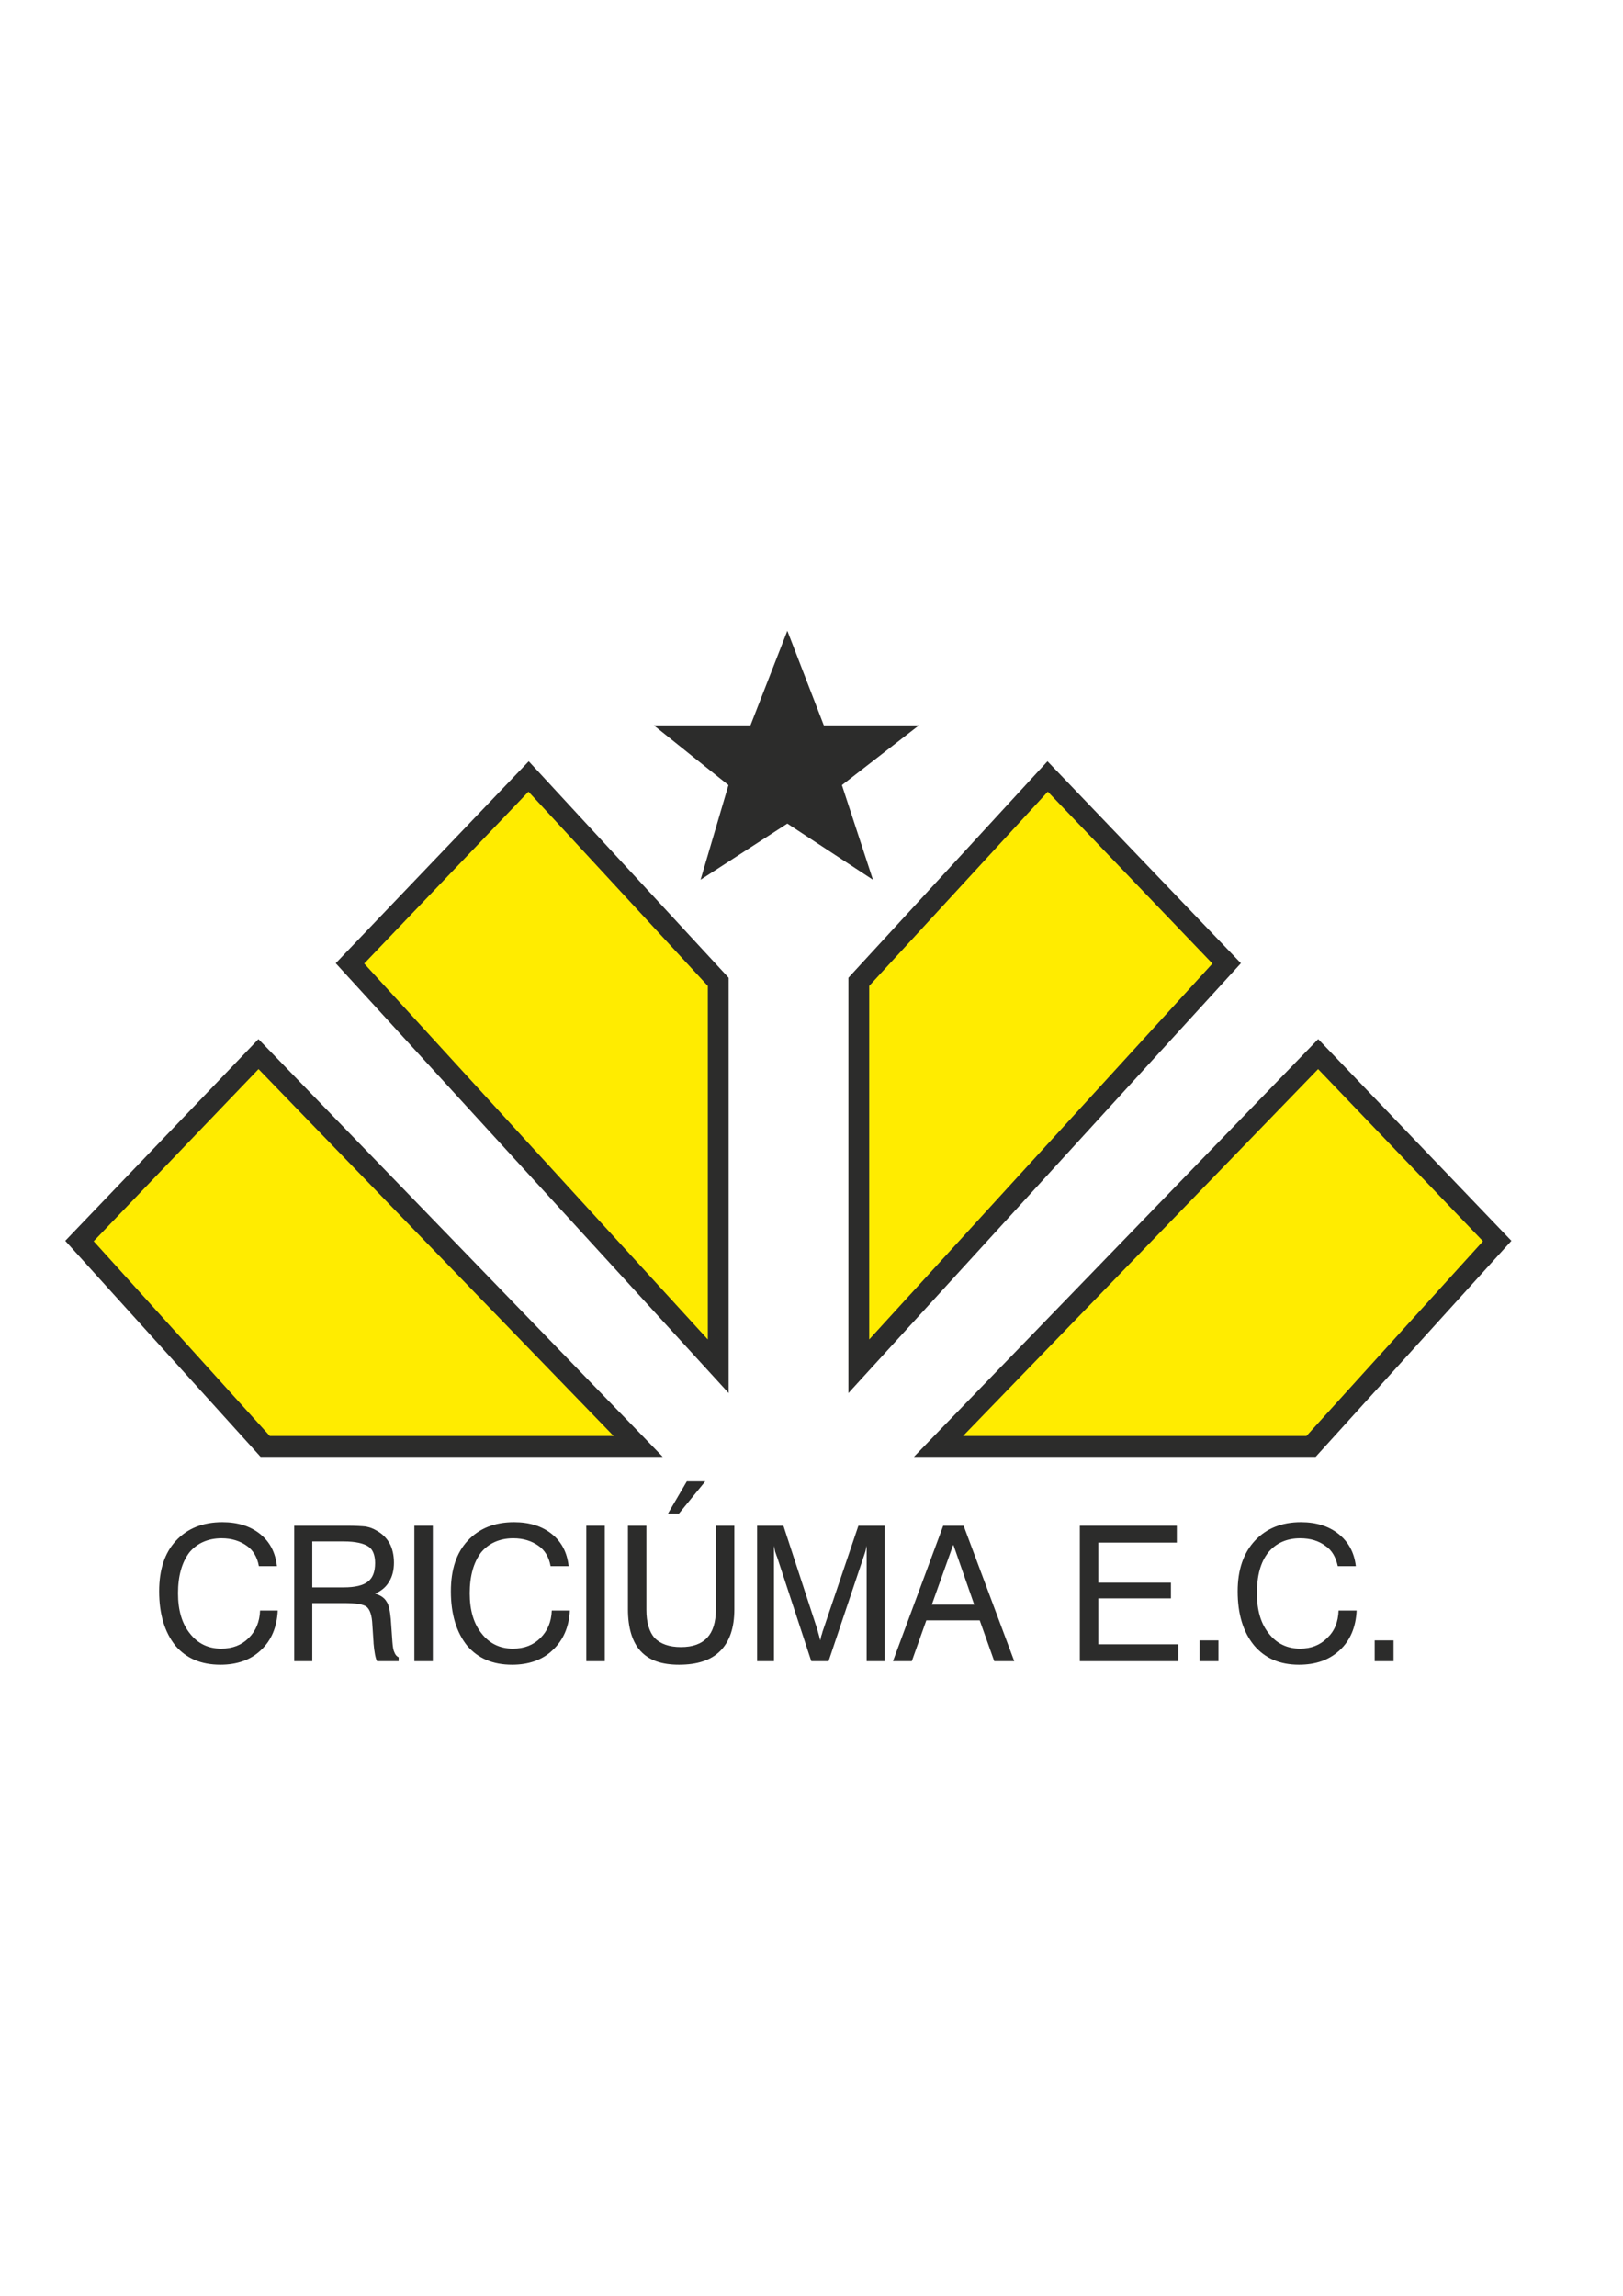 <?xml version="1.0" encoding="UTF-8" standalone="no"?>
<!-- Created with sK1/UniConvertor (http://sk1project.org/) -->

<svg
   xmlns:dc="http://purl.org/dc/elements/1.1/"
   xmlns:cc="http://creativecommons.org/ns#"
   xmlns:rdf="http://www.w3.org/1999/02/22-rdf-syntax-ns#"
   xmlns:svg="http://www.w3.org/2000/svg"
   xmlns="http://www.w3.org/2000/svg"
   xmlns:sodipodi="http://sodipodi.sourceforge.net/DTD/sodipodi-0.dtd"
   xmlns:inkscape="http://www.inkscape.org/namespaces/inkscape"
   width="595.276pt"
   height="841.89pt"
   viewBox="0 0 595.276 841.89"
   fill-rule="evenodd"
   id="svg3507"
   version="1.1"
   inkscape:version="0.48.4 r9939"
   sodipodi:docname="criciuma.cdr">
  <defs
     id="defs3563" />
  <sodipodi:namedview
     pagecolor="#ffffff"
     bordercolor="#666666"
     borderopacity="1"
     objecttolerance="10"
     gridtolerance="10"
     guidetolerance="10"
     inkscape:pageopacity="0"
     inkscape:pageshadow="2"
     inkscape:window-width="640"
     inkscape:window-height="480"
     id="namedview3561"
     showgrid="false"
     inkscape:zoom="0.22425732"
     inkscape:cx="372.04749"
     inkscape:cy="526.18127"
     inkscape:window-x="0"
     inkscape:window-y="0"
     inkscape:window-maximized="0"
     inkscape:current-layer="svg3507" />
  <g
     id="g3509">
    <g
       id="g3511">
      <g
         id="g3513">
        <path
           style="stroke:none; fill:#ffec00"
           d="M 314.985 360.05L 314.985 501.025L 449.913 353.282L 384.249 284.738L 314.985 360.05z"
           id="path3515" />
        <path
           style="stroke:none; fill:#2c2c2b"
           d="M 381.44 282.155L 311.169 358.561L 311.169 510.863L 455.138 353.22L 384.192 279.163L 381.44 282.155zM 384.306 290.313C 389.257 295.481 440.317 348.782 444.688 353.345C 440.278 358.174 330.571 478.3 318.802 491.187C 318.802 474.357 318.802 364.246 318.802 361.538C 320.677 359.496 379.308 295.748 384.306 290.313z"
           id="path3517" />
        <path
           style="stroke:none; fill:#ffec00"
           d="M 344.216 530.402L 480.872 530.402L 549.13 455.089L 483.466 386.546L 344.216 530.402z"
           id="path3519" />
        <path
           style="stroke:none; fill:#2c2c2b"
           d="M 480.724 383.891L 335.212 534.218L 482.564 534.218L 554.345 455.017L 483.479 381.045L 480.724 383.891zM 483.45 392.047C 488.288 397.096 539.554 450.609 543.913 455.162C 539.544 459.984 481.302 524.247 479.181 526.585C 476.103 526.585 368.728 526.585 353.222 526.585C 364.409 515.027 478.397 397.267 483.45 392.047z"
           id="path3521" />
        <path
           style="stroke:none; fill:#ffec00"
           d="M 263.433 360.05L 263.433 501.025L 128.361 353.282L 193.881 284.738L 263.433 360.05z"
           id="path3523" />
        <path
           style="stroke:none; fill:#2c2c2b"
           d="M 191.122 282.101L 123.137 353.224L 267.249 510.855L 267.249 358.557L 193.929 279.166L 191.122 282.101zM 193.833 290.31C 198.839 295.731 257.73 359.498 259.616 361.542C 259.616 364.258 259.616 474.376 259.616 491.195C 247.848 478.324 137.996 358.166 133.584 353.339C 137.947 348.776 188.893 295.478 193.833 290.31z"
           id="path3525" />
        <path
           style="stroke:none; fill:#ffec00"
           d="M 234.057 530.402L 97.257 530.402L 29.145 455.089L 94.809 386.546L 234.057 530.402z"
           id="path3527" />
        <path
           style="stroke:none; fill:#2c2c2b"
           d="M 92.053 383.906L 23.932 455.015L 95.563 534.218L 243.062 534.218L 94.794 381.045L 92.053 383.906zM 94.823 392.047C 99.876 397.267 213.865 515.027 225.052 526.585C 209.544 526.585 102.035 526.585 98.951 526.585C 96.832 524.242 38.718 459.986 34.358 455.163C 38.713 450.617 89.986 397.097 94.823 392.047z"
           id="path3529" />
        <g
           id="g3531">
          <path
             style="stroke:none; fill:#2c2c2b"
             d="M 349.544 559.49L 345.944 559.49L 327.513 609.169L 334.425 609.169L 339.753 594.193L 349.544 594.193L 359.337 594.193L 364.665 609.169L 372.009 609.169L 353.433 559.49L 349.544 559.49zM 349.544 588.433L 341.769 588.433L 349.544 566.689L 349.688 566.547L 357.321 588.433L 349.544 588.433z"
             id="path3533" />
          <path
             style="stroke:none; fill:#2c2c2b"
             d="M 486.776 600.673C 484.185 603.265 480.872 604.562 476.841 604.562C 472.089 604.562 468.2 602.689 465.321 598.945C 462.44 595.345 461.001 590.449 461.001 584.257C 461.001 577.921 462.298 572.882 465.177 569.281C 467.913 565.968 471.802 564.097 476.841 564.097C 480.728 564.097 483.753 565.105 486.056 566.833C 488.505 568.417 489.944 571.009 490.665 574.322L 497.29 574.322C 496.712 569.281 494.552 565.394 490.954 562.513C 487.352 559.632 482.745 558.193 477.13 558.193C 470.071 558.193 464.458 560.497 460.282 564.96C 456.104 569.425 453.944 575.617 453.944 583.538C 453.944 591.89 455.962 598.513 459.993 603.41C 464.024 608.162 469.497 610.464 476.409 610.464C 482.601 610.464 487.497 608.738 491.384 605.136C 495.272 601.538 497.29 596.64 497.577 590.593L 490.954 590.593C 490.81 594.769 489.513 598.081 486.776 600.673z"
             id="path3535" />
          <path
             style="stroke:none; fill:#2c2c2b"
             d="M 504.2 601.538L 504.2 609.169L 511.114 609.169L 511.114 601.538L 504.2 601.538z"
             id="path3537" />
          <path
             style="stroke:none; fill:#2c2c2b"
             d="M 402.825 586.128L 429.466 586.128L 429.466 580.37L 402.825 580.37L 402.825 565.681L 431.626 565.681L 431.626 559.49L 396.056 559.49L 396.056 609.169L 432.2 609.169L 432.2 602.976L 402.825 602.976L 402.825 586.128z"
             id="path3539" />
          <path
             style="stroke:none; fill:#2c2c2b"
             d="M 439.978 609.169L 446.888 609.169L 446.888 601.538L 439.978 601.538L 439.978 609.169z"
             id="path3541" />
          <path
             style="stroke:none; fill:#2c2c2b"
             d="M 258.681 543.218L 251.913 543.218L 245.001 555.025L 249.034 555.025L 258.681 543.218z"
             id="path3543" />
          <path
             style="stroke:none; fill:#2c2c2b"
             d="M 144.633 605.857C 144.202 604.994 144.057 603.699 143.913 601.968L 143.337 593.761C 143.049 590.738 142.618 588.433 141.753 587.281C 141.034 585.986 139.593 584.976 137.578 584.402C 139.881 583.394 141.609 581.953 142.761 579.937C 143.913 578.066 144.488 575.761 144.488 573.025C 144.488 570.288 143.913 567.841 142.904 565.968C 141.753 563.953 140.169 562.37 138.009 561.218C 136.857 560.497 135.561 560.066 134.121 559.777C 132.681 559.632 130.377 559.49 127.209 559.49L 126.057 559.49L 107.913 559.49L 107.913 609.169L 114.537 609.169L 114.537 587.857L 125.481 587.857C 125.625 587.857 125.769 587.857 126.057 587.857C 130.521 587.857 133.401 588.288 134.553 589.297C 135.705 590.304 136.425 592.464 136.569 595.777L 137.001 602.257C 137.001 602.257 137.001 602.402 137.001 602.546C 137.289 605.857 137.721 608.162 138.297 609.169L 146.217 609.169L 146.217 607.73C 145.497 607.441 144.921 606.722 144.633 605.857zM 134.985 579.937C 133.257 581.378 130.233 582.097 126.057 582.097L 114.537 582.097L 114.537 565.249L 126.057 565.249C 130.377 565.249 133.401 565.968 135.129 567.12C 136.713 568.128 137.578 570.288 137.578 573.169C 137.578 576.337 136.713 578.64 134.985 579.937z"
             id="path3545" />
          <path
             style="stroke:none; fill:#2c2c2b"
             d="M 151.977 609.169L 158.745 609.169L 158.745 559.49L 151.977 559.49L 151.977 609.169z"
             id="path3547" />
          <path
             style="stroke:none; fill:#2c2c2b"
             d="M 302.024 597.361C 301.735 598.081 301.593 598.658 301.45 599.234C 301.161 599.953 301.017 600.673 300.872 601.538C 300.728 601.105 300.585 600.531 300.44 599.953C 300.298 599.378 300.009 598.513 299.72 597.361L 287.337 559.49L 277.689 559.49L 277.689 609.169L 283.881 609.169L 283.881 566.833C 284.025 567.554 284.169 568.273 284.313 568.994C 284.601 569.714 284.745 570.433 285.034 571.009L 297.56 609.169L 303.896 609.169L 316.712 571.009C 317.001 570.288 317.146 569.57 317.433 568.849C 317.577 568.128 317.72 567.41 317.864 566.833L 317.864 609.169L 324.489 609.169L 324.489 559.49L 314.841 559.49L 302.024 597.361z"
             id="path3549" />
          <path
             style="stroke:none; fill:#2c2c2b"
             d="M 198.202 600.673C 195.609 603.265 192.297 604.562 188.121 604.562C 183.369 604.562 179.481 602.689 176.601 598.945C 173.721 595.345 172.282 590.449 172.282 584.257C 172.282 577.921 173.721 572.882 176.457 569.281C 179.193 565.968 183.225 564.097 188.265 564.097C 192.009 564.097 195.034 565.105 197.481 566.833C 199.786 568.417 201.369 571.009 201.944 574.322L 208.569 574.322C 207.994 569.281 205.977 565.394 202.377 562.513C 198.777 559.632 194.169 558.193 188.553 558.193C 181.353 558.193 175.736 560.497 171.561 564.96C 167.385 569.425 165.369 575.617 165.369 583.538C 165.369 591.89 167.385 598.513 171.273 603.41C 175.305 608.162 180.777 610.464 187.833 610.464C 193.881 610.464 198.921 608.738 202.665 605.136C 206.553 601.538 208.713 596.64 209.001 590.593L 202.377 590.593C 202.233 594.769 200.793 598.081 198.202 600.673z"
             id="path3551" />
          <path
             style="stroke:none; fill:#2c2c2b"
             d="M 262.569 590.304C 262.569 594.913 261.417 598.37 259.401 600.531C 257.242 602.833 254.072 603.986 249.753 603.986C 245.433 603.986 242.265 602.833 240.105 600.673C 238.089 598.37 237.081 594.913 237.081 590.304L 237.081 559.49L 230.313 559.49L 230.313 590.162C 230.313 596.929 231.897 602.113 234.921 605.425C 238.089 608.882 242.698 610.464 249.034 610.464C 255.656 610.464 260.698 608.882 264.152 605.425C 267.609 601.968 269.337 596.929 269.337 590.162L 269.337 559.49L 262.569 559.49L 262.569 590.304z"
             id="path3553" />
          <path
             style="stroke:none; fill:#2c2c2b"
             d="M 215.049 609.169L 221.817 609.169L 221.817 559.49L 215.049 559.49L 215.049 609.169z"
             id="path3555" />
          <path
             style="stroke:none; fill:#2c2c2b"
             d="M 91.209 600.673C 88.618 603.265 85.305 604.562 81.129 604.562C 76.377 604.562 72.488 602.689 69.609 598.945C 66.729 595.345 65.289 590.449 65.289 584.257C 65.289 577.921 66.729 572.882 69.465 569.281C 72.201 565.968 76.233 564.097 81.273 564.097C 85.017 564.097 88.041 565.105 90.488 566.833C 92.793 568.417 94.377 571.009 94.953 574.322L 101.578 574.322C 101.001 569.281 98.985 565.394 95.385 562.513C 91.785 559.632 87.177 558.193 81.561 558.193C 74.361 558.193 68.745 560.497 64.569 564.96C 60.393 569.425 58.377 575.617 58.377 583.538C 58.377 591.89 60.393 598.513 64.281 603.41C 68.313 608.162 73.785 610.464 80.841 610.464C 86.889 610.464 91.929 608.738 95.673 605.136C 99.561 601.538 101.578 596.64 101.866 590.593L 95.385 590.593C 95.242 594.769 93.801 598.081 91.209 600.673z"
             id="path3557" />
        </g>
        <path
           style="stroke:none; fill:#2c2c2b"
           d="M 267.177 287.906L 256.953 322.609L 288.777 302.017L 320.169 322.609L 308.794 287.906L 337.017 266.017L 302.169 266.017L 288.777 231.313L 275.242 266.017L 239.817 266.017L 267.177 287.906z"
           id="path3559" />
      </g>
    </g>
  </g>
</svg>
